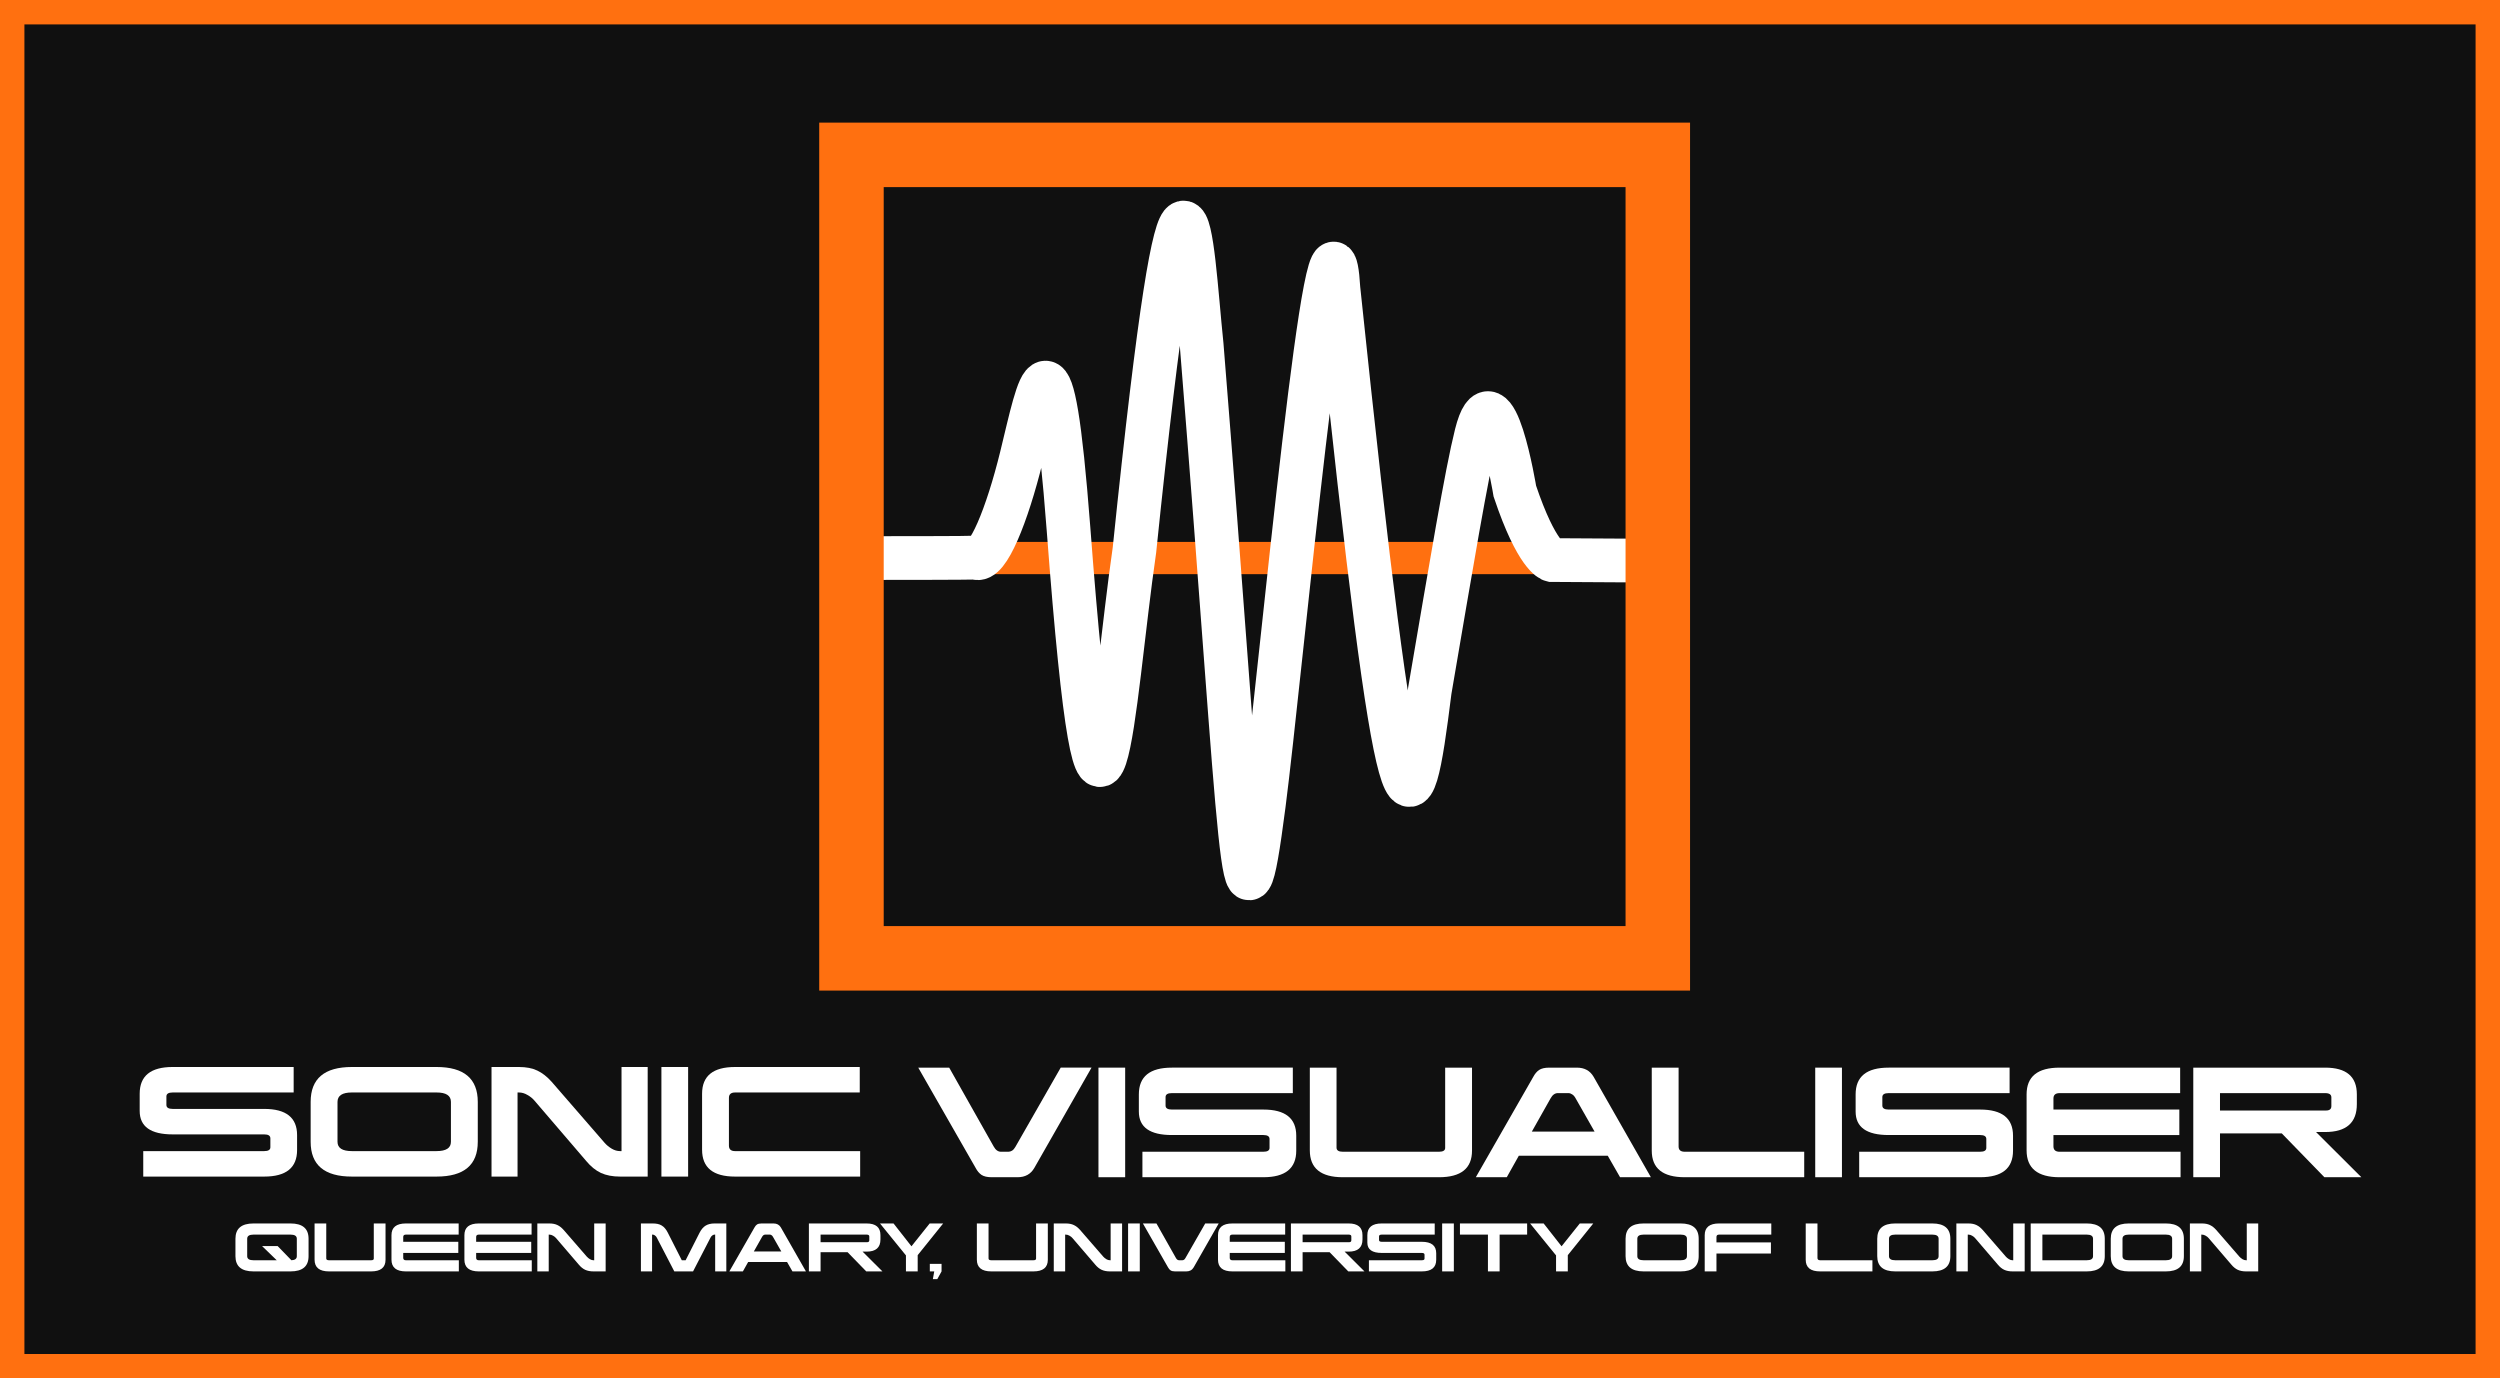 <?xml version="1.0" encoding="UTF-8" standalone="no"?>
<!-- Created with Inkscape (http://www.inkscape.org/) -->

<svg
   xmlns:dc="http://purl.org/dc/elements/1.1/"
   xmlns:cc="http://creativecommons.org/ns#"
   xmlns:rdf="http://www.w3.org/1999/02/22-rdf-syntax-ns#"
   xmlns:svg="http://www.w3.org/2000/svg"
   xmlns="http://www.w3.org/2000/svg"
   xmlns:sodipodi="http://sodipodi.sourceforge.net/DTD/sodipodi-0.dtd"
   xmlns:inkscape="http://www.inkscape.org/namespaces/inkscape"
   width="584"
   height="322"
   id="svg1952"
   sodipodi:version="0.32"
   inkscape:version="0.91 r13725"
   sodipodi:docname="sv-splash.svg"
   inkscape:export-filename="/home/cannam/code/sv-iconset/sv-splash.png"
   inkscape:export-xdpi="90"
   inkscape:export-ydpi="90"
   version="1.1">
  <rect width="100%" height="100%" fill="#333333" stroke="none"/>
  <defs
     id="defs1954" />
  <sodipodi:namedview
     id="base"
     pagecolor="#ffffff"
     bordercolor="#666666"
     borderopacity="1.0"
     inkscape:pageopacity="0.0"
     inkscape:pageshadow="2"
     inkscape:zoom="2.8284271"
     inkscape:cx="288.38759"
     inkscape:cy="170.62826"
     inkscape:current-layer="layer1"
     inkscape:document-units="px"
     showgrid="true"
     inkscape:window-width="2426"
     inkscape:window-height="1265"
     inkscape:window-x="13"
     inkscape:window-y="97"
     inkscape:window-maximized="0"
     fit-margin-top="0"
     fit-margin-left="0"
     fit-margin-right="0"
     fit-margin-bottom="0"
     inkscape:snap-bbox="true">
    <inkscape:grid
       type="xygrid"
       id="grid6046"
       originx="-26"
       originy="-103" />
  </sodipodi:namedview>
  <g
     id="layer1"
     inkscape:label="Layer 1"
     inkscape:groupmode="layer"
     transform="translate(-26,-55)">
    <rect
       style="fill:#101010;fill-opacity:1;stroke:#ff7010;stroke-width:5.704;stroke-linejoin:miter;stroke-miterlimit:4;stroke-dasharray:none;stroke-opacity:1"
       id="rect3849"
       width="578.296"
       height="316.296"
       x="28.852"
       y="57.852" />
    <path
       inkscape:connector-curvature="0"
       style="fill:none;fill-rule:evenodd;stroke:#ff7010;stroke-width:7.533px;stroke-linecap:butt;stroke-linejoin:miter;stroke-opacity:1"
       d="m 228.083,185.358 177.739,0"
       id="path4036-8"
       sodipodi:nodetypes="cc" />
    <path
       style="fill:none;fill-rule:evenodd;stroke:#ffffff;stroke-width:10.215;stroke-linecap:butt;stroke-linejoin:miter;stroke-miterlimit:1.4;stroke-dasharray:none;stroke-dashoffset:0;stroke-opacity:1;marker-start:none;marker-mid:none;marker-end:none"
       d="m 230.223,185.361 c 21.351,0 23.703,-0.089 23.703,-0.089 2.721,1.475 7.367,-9.995 10.696,-23.586 4.246,-17.336 7.044,-34.419 10.977,16.814 7.542,99.854 10.221,40.805 15.408,4.98 11.952,-115.751 13.169,-72.238 15.701,-47.9 9.735,120.361 9.315,147.335 14.518,107.361 3.867,-29.707 15.376,-154.929 17.439,-120.41 14.353,137.198 16.918,129.105 21.328,93.845 5.056,-29.549 8.579,-50.793 10.868,-59.904 4.139,-16.472 9.007,13.268 9.007,13.268 5.132,15.26 8.625,16.089 8.625,16.089 l 19.305,0.116"
       id="path3783-4"
       sodipodi:nodetypes="ccscccsccsccc"
       inkscape:connector-curvature="0" />
    <rect
        style="fill:none;stroke:#ff7010;stroke-width:15.066;stroke-linejoin:miter;stroke-miterlimit:4;stroke-dasharray:none;stroke-opacity:1"
       id="rect3775-0"
       width="188.362"
       height="187.689"
       x="224.901"
       y="91.177" />
    <g
       style="font-style:normal;font-variant:normal;font-weight:normal;font-stretch:normal;font-size:32px;line-height:125%;font-family:Korataki;text-align:start;writing-mode:lr-tb;text-anchor:start;fill:#ffffff;fill-opacity:1;stroke:none;stroke-width:1px;stroke-linecap:butt;stroke-linejoin:miter;stroke-opacity:1"
       id="text2049">
      <path
         d="m 258.132,322.832 q 0.672,1.216 1.696,1.216 l 1.728,0 q 0.448,0 0.864,-0.256 0.448,-0.288 0.8,-0.928 l 10.56,-18.464 7.2,0 -13.376,23.456 Q 266.356,330 263.7,330 l -6.048,0 q -1.536,0 -2.368,-0.544 -0.8,-0.544 -1.376,-1.632 L 240.5,304.4 l 7.232,0 10.4,18.432 z"
         style=""
         id="path4229" />
      <path
         d="m 282.6,304.4 6.24,0 0,25.6 -6.24,0 0,-25.6 z"
         style=""
         id="path4231" />
      <path
         d="m 328.004,304.4 0,5.952 -28.256,0 q -1.472,0 -1.472,0.928 l 0,1.984 q 0,0.928 1.472,0.928 l 21.376,0 q 7.68,0 7.68,6.112 l 0,3.488 q 0,6.208 -7.68,6.208 l -28.256,0 0,-5.952 28.256,0 q 1.44,0 1.44,-0.896 l 0,-2.08 q 0,-0.928 -1.44,-0.928 l -21.376,0 q -7.712,0 -7.712,-5.472 l 0,-4.032 q 0,-6.24 7.712,-6.24 l 28.256,0 z"
         style=""
         id="path4233" />
      <path
         d="m 362.151,324.048 q 1.44,0 1.44,-0.896 l 0,-18.752 6.272,0 0,19.392 q 0,6.208 -7.712,6.208 l -22.464,0 q -7.712,0 -7.712,-6.272 l 0,-19.328 6.24,0 0,18.688 q 0,0.96 1.472,0.96 l 22.464,0 z"
         style=""
         id="path4235" />
      <path
         d="m 401.566,324.976 -20.768,0 -2.816,5.024 -7.232,0 13.408,-23.424 q 0.576,-1.088 1.376,-1.632 0.832,-0.544 2.368,-0.544 l 6.464,0 q 2.656,0 3.904,2.144 l 13.376,23.456 -7.2,0 -2.88,-5.024 z m -17.728,-5.632 14.656,0 -4.448,-7.808 q -0.352,-0.64 -0.8,-0.896 -0.416,-0.288 -0.864,-0.288 l -2.464,0 q -1.024,0 -1.696,1.216 l -4.384,7.776 z"
         style=""
         id="path4237" />
      <path
         d="m 419.562,330 q -7.712,0 -7.712,-6.208 l 0,-19.392 6.272,0 0,18.432 q 0,1.216 1.44,1.216 l 27.904,0 0,5.952 -27.904,0 z"
         style=""
         id="path4239" />
      <path
         d="m 450.038,304.4 6.24,0 0,25.6 -6.24,0 0,-25.6 z"
         style=""
         id="path4241" />
      <path
         d="m 495.442,304.4 0,5.952 -28.256,0 q -1.472,0 -1.472,0.928 l 0,1.984 q 0,0.928 1.472,0.928 l 21.376,0 q 7.68,0 7.68,6.112 l 0,3.488 q 0,6.208 -7.68,6.208 l -28.256,0 0,-5.952 28.256,0 q 1.44,0 1.44,-0.896 l 0,-2.08 q 0,-0.928 -1.44,-0.928 l -21.376,0 q -7.712,0 -7.712,-5.472 l 0,-4.032 q 0,-6.24 7.712,-6.24 l 28.256,0 z"
         style=""
         id="path4243" />
      <path
         d="m 535.38,324.048 0,5.952 -28.256,0 q -7.712,0 -7.712,-6.272 l 0,-13.088 q 0,-6.24 7.712,-6.24 l 28.16,0 0,5.952 -28.16,0 q -1.44,0 -1.44,1.248 l 0,2.592 29.408,0 0,5.952 -29.408,0 0,2.624 q 0,1.28 1.44,1.28 l 28.256,0 z"
         style=""
         id="path4245" />
      <path
         d="m 538.35,304.4 30.816,0 q 7.392,0 7.392,6.24 l 0,2.304 q 0,6.496 -7.392,6.496 l -2.144,0 10.592,10.56 -8.64,0 -9.952,-10.24 -14.432,0 0,10.24 -6.24,0 0,-25.6 z m 6.24,5.952 0,4.064 24.768,0 q 1.248,0 1.248,-1.024 l 0,-2.048 q 0,-0.992 -1.44,-0.992 l -24.576,0 z"
         style=""
         id="path4247" />
    </g>
    <g
       style="font-style:normal;font-variant:normal;font-weight:normal;font-stretch:normal;font-size:14px;line-height:100%;font-family:Korataki;text-align:start;writing-mode:lr-tb;text-anchor:start;fill:#ffffff;fill-opacity:1;stroke:none;stroke-width:1px;stroke-linecap:butt;stroke-linejoin:miter;stroke-opacity:1"
       id="text2053">
      <path
         d="m 85.214,352 q -4.214,0 -4.214,-3.556 l 0,-4.074 q 0,-3.57 4.214,-3.57 l 8.652,0 q 4.214,0 4.214,3.57 l 0,4.074 q 0,3.556 -4.214,3.556 l -8.652,0 z m 0,-8.596 q -1.47,0 -1.47,0.966 l 0,4.074 q 0,0.952 1.47,0.952 l 5.432,0 -3.43,-3.318 3.64,0 3.22,3.318 q 1.26,-0.056 1.26,-0.952 l 0,-4.074 q 0,-0.966 -1.47,-0.966 l -8.652,0 z"
         style=""
         id="path4172" />
      <path
         d="m 112.686,349.396 q 0.63,0 0.63,-0.392 l 0,-8.204 2.744,0 0,8.484 q 0,2.716 -3.374,2.716 l -9.828,0 q -3.374,0 -3.374,-2.744 l 0,-8.456 2.73,0 0,8.176 q 0,0.42 0.644,0.42 l 9.828,0 z"
         style=""
         id="path4174" />
      <path
         d="m 133.185,349.396 0,2.604 -12.362,0 q -3.374,0 -3.374,-2.744 l 0,-5.726 q 0,-2.73 3.374,-2.73 l 12.32,0 0,2.604 -12.32,0 q -0.63,0 -0.63,0.546 l 0,1.134 12.866,0 0,2.604 -12.866,0 0,1.148 q 0,0.56 0.63,0.56 l 12.362,0 z"
         style=""
         id="path4176" />
      <path
         d="m 150.22,349.396 0,2.604 -12.362,0 q -3.374,0 -3.374,-2.744 l 0,-5.726 q 0,-2.73 3.374,-2.73 l 12.32,0 0,2.604 -12.32,0 q -0.63,0 -0.63,0.546 l 0,1.134 12.866,0 0,2.604 -12.866,0 0,1.148 q 0,0.56 0.63,0.56 l 12.362,0 z"
         style=""
         id="path4178" />
      <path
         d="m 155.916,344.244 q -0.294,-0.35 -0.728,-0.588 -0.42,-0.252 -0.868,-0.252 l -0.14,0 0,8.596 -2.66,0 0,-11.2 2.8,0 q 1.12,0 1.876,0.364 0.77,0.364 1.47,1.148 l 5.418,6.244 q 0.294,0.336 0.714,0.588 0.42,0.252 0.868,0.252 l 0.14,0 0,-8.596 2.674,0 0,11.2 -2.814,0 q -1.162,0 -1.974,-0.378 -0.798,-0.378 -1.484,-1.204 l -5.292,-6.174 z"
         style=""
         id="path4180" />
      <path
         d="m 175.719,340.8 2.73,0 q 0.672,0 1.19,0.112 0.532,0.112 0.952,0.378 0.42,0.252 0.756,0.658 0.35,0.406 0.644,0.994 l 3.276,6.454 0.896,0 3.248,-6.412 q 0.308,-0.602 0.658,-1.008 0.35,-0.42 0.77,-0.672 0.434,-0.266 0.938,-0.378 0.518,-0.126 1.134,-0.126 l 2.758,0 0,11.2 -2.604,0 0,-8.596 -0.14,0 q -0.28,0 -0.546,0.21 -0.252,0.196 -0.378,0.448 l -4.102,7.938 -4.382,0 -4.116,-7.938 q -0.126,-0.252 -0.392,-0.448 -0.266,-0.21 -0.546,-0.21 l -0.14,0 0,8.596 -2.604,0 0,-11.2 z"
         style=""
         id="path4182" />
      <path
         d="m 209.856,349.802 -9.086,0 -1.232,2.198 -3.164,0 5.866,-10.248 q 0.252,-0.476 0.602,-0.714 0.364,-0.238 1.036,-0.238 l 2.828,0 q 1.162,0 1.708,0.938 l 5.852,10.262 -3.15,0 -1.26,-2.198 z m -7.756,-2.464 6.412,0 -1.946,-3.416 q -0.154,-0.28 -0.35,-0.392 -0.182,-0.126 -0.378,-0.126 l -1.078,0 q -0.448,0 -0.742,0.532 l -1.918,3.402 z"
         style=""
         id="path4184" />
      <path
         d="m 214.957,340.8 13.482,0 q 3.234,0 3.234,2.73 l 0,1.008 q 0,2.842 -3.234,2.842 l -0.938,0 4.634,4.62 -3.78,0 -4.354,-4.48 -6.314,0 0,4.48 -2.73,0 0,-11.2 z m 2.73,2.604 0,1.778 10.836,0 q 0.546,0 0.546,-0.448 l 0,-0.896 q 0,-0.434 -0.63,-0.434 l -10.752,0 z"
         style=""
         id="path4186" />
      <path
         d="m 243.172,340.8 3.15,0 -5.95,7.406 0,3.794 -2.744,0 0,-3.738 -6.062,-7.462 3.164,0 4.186,5.334 4.256,-5.334 z"
         style=""
         id="path4188" />
      <path
         d="m 243.203,350.236 2.744,0 0,1.764 -0.994,1.806 -1.036,0 0.322,-1.806 -1.036,0 0,-1.764 z"
         style=""
         id="path4190" />
      <path
         d="m 267.397,349.396 q 0.63,0 0.63,-0.392 l 0,-8.204 2.744,0 0,8.484 q 0,2.716 -3.374,2.716 l -9.828,0 q -3.374,0 -3.374,-2.744 l 0,-8.456 2.73,0 0,8.176 q 0,0.42 0.644,0.42 l 9.828,0 z"
         style=""
         id="path4192" />
      <path
         d="m 276.556,344.244 q -0.294,-0.35 -0.728,-0.588 -0.42,-0.252 -0.868,-0.252 l -0.14,0 0,8.596 -2.66,0 0,-11.2 2.8,0 q 1.12,0 1.876,0.364 0.77,0.364 1.47,1.148 l 5.418,6.244 q 0.294,0.336 0.714,0.588 0.42,0.252 0.868,0.252 l 0.14,0 0,-8.596 2.674,0 0,11.2 -2.814,0 q -1.162,0 -1.974,-0.378 -0.798,-0.378 -1.484,-1.204 l -5.292,-6.174 z"
         style=""
         id="path4194" />
      <path
         d="m 289.523,340.8 2.73,0 0,11.2 -2.73,0 0,-11.2 z"
         style=""
         id="path4196" />
      <path
         d="m 300.694,348.864 q 0.294,0.532 0.742,0.532 l 0.756,0 q 0.196,0 0.378,-0.112 0.196,-0.126 0.35,-0.406 l 4.62,-8.078 3.15,0 -5.852,10.262 q -0.546,0.938 -1.708,0.938 l -2.646,0 q -0.672,0 -1.036,-0.238 -0.35,-0.238 -0.602,-0.714 l -5.866,-10.248 3.164,0 4.55,8.064 z"
         style=""
         id="path4198" />
      <path
         d="m 326.259,349.396 0,2.604 -12.362,0 q -3.374,0 -3.374,-2.744 l 0,-5.726 q 0,-2.73 3.374,-2.73 l 12.32,0 0,2.604 -12.32,0 q -0.63,0 -0.63,0.546 l 0,1.134 12.866,0 0,2.604 -12.866,0 0,1.148 q 0,0.56 0.63,0.56 l 12.362,0 z"
         style=""
         id="path4200" />
      <path
         d="m 327.559,340.8 13.482,0 q 3.234,0 3.234,2.73 l 0,1.008 q 0,2.842 -3.234,2.842 l -0.938,0 4.634,4.62 -3.78,0 -4.354,-4.48 -6.314,0 0,4.48 -2.73,0 0,-11.2 z m 2.73,2.604 0,1.778 10.836,0 q 0.546,0 0.546,-0.448 l 0,-0.896 q 0,-0.434 -0.63,-0.434 l -10.752,0 z"
         style=""
         id="path4202" />
      <path
         d="m 361.149,340.8 0,2.604 -12.362,0 q -0.644,0 -0.644,0.406 l 0,0.868 q 0,0.406 0.644,0.406 l 9.352,0 q 3.36,0 3.36,2.674 l 0,1.526 q 0,2.716 -3.36,2.716 l -12.362,0 0,-2.604 12.362,0 q 0.63,0 0.63,-0.392 l 0,-0.91 q 0,-0.406 -0.63,-0.406 l -9.352,0 q -3.374,0 -3.374,-2.394 l 0,-1.764 q 0,-2.73 3.374,-2.73 l 12.362,0 z"
         style=""
         id="path4204" />
      <path
         d="m 362.887,340.8 2.73,0 0,11.2 -2.73,0 0,-11.2 z"
         style=""
         id="path4206" />
      <path
         d="m 367.043,340.8 15.694,0 0,2.604 -6.426,0 0,8.596 -2.73,0 0,-8.596 -6.538,0 0,-2.604 z"
         style=""
         id="path4208" />
      <path
         d="m 395.039,340.8 3.15,0 -5.95,7.406 0,3.794 -2.744,0 0,-3.738 -6.062,-7.462 3.164,0 4.186,5.334 4.256,-5.334 z"
         style=""
         id="path4210" />
      <path
         d="m 409.948,352 q -4.214,0 -4.214,-3.556 l 0,-4.074 q 0,-3.57 4.214,-3.57 l 8.652,0 q 4.214,0 4.214,3.57 l 0,4.074 q 0,3.556 -4.214,3.556 l -8.652,0 z m 0,-8.596 q -1.47,0 -1.47,0.966 l 0,4.074 q 0,0.952 1.47,0.952 l 8.652,0 q 1.47,0 1.47,-0.952 l 0,-4.074 q 0,-0.966 -1.47,-0.966 l -8.652,0 z"
         style=""
         id="path4212" />
      <path
         d="m 424.219,352 0,-8.47 q 0,-2.73 3.374,-2.73 l 12.18,0 0,2.604 -12.18,0 q -0.63,0 -0.63,0.546 l 0,1.274 12.726,0 0,2.604 -12.726,0 0,4.172 -2.744,0 z"
         style=""
         id="path4214" />
      <path
         d="m 451.19,352 q -3.374,0 -3.374,-2.716 l 0,-8.484 2.744,0 0,8.064 q 0,0.532 0.63,0.532 l 12.208,0 0,2.604 -12.208,0 z"
         style=""
         id="path4216" />
      <path
         d="m 468.737,352 q -4.214,0 -4.214,-3.556 l 0,-4.074 q 0,-3.57 4.214,-3.57 l 8.652,0 q 4.214,0 4.214,3.57 l 0,4.074 q 0,3.556 -4.214,3.556 l -8.652,0 z m 0,-8.596 q -1.47,0 -1.47,0.966 l 0,4.074 q 0,0.952 1.47,0.952 l 8.652,0 q 1.47,0 1.47,-0.952 l 0,-4.074 q 0,-0.966 -1.47,-0.966 l -8.652,0 z"
         style=""
         id="path4218" />
      <path
         d="m 487.404,344.244 q -0.294,-0.35 -0.728,-0.588 -0.42,-0.252 -0.868,-0.252 l -0.14,0 0,8.596 -2.66,0 0,-11.2 2.8,0 q 1.12,0 1.876,0.364 0.77,0.364 1.47,1.148 l 5.418,6.244 q 0.294,0.336 0.714,0.588 0.42,0.252 0.868,0.252 l 0.14,0 0,-8.596 2.674,0 0,11.2 -2.814,0 q -1.162,0 -1.974,-0.378 -0.798,-0.378 -1.484,-1.204 l -5.292,-6.174 z"
         style=""
         id="path4220" />
      <path
         d="m 500.371,340.8 13.09,0 q 4.214,0 4.214,3.57 l 0,4.074 q 0,3.556 -4.214,3.556 l -13.09,0 0,-11.2 z m 2.73,8.596 10.36,0 q 1.47,0 1.47,-0.952 l 0,-4.074 q 0,-0.966 -1.47,-0.966 l -10.36,0 0,5.992 z"
         style=""
         id="path4222" />
      <path
         d="m 523.288,352 q -4.214,0 -4.214,-3.556 l 0,-4.074 q 0,-3.57 4.214,-3.57 l 8.652,0 q 4.214,0 4.214,3.57 l 0,4.074 q 0,3.556 -4.214,3.556 l -8.652,0 z m 0,-8.596 q -1.47,0 -1.47,0.966 l 0,4.074 q 0,0.952 1.47,0.952 l 8.652,0 q 1.47,0 1.47,-0.952 l 0,-4.074 q 0,-0.966 -1.47,-0.966 l -8.652,0 z"
         style=""
         id="path4224" />
      <path
         d="m 541.955,344.244 q -0.294,-0.35 -0.728,-0.588 -0.42,-0.252 -0.868,-0.252 l -0.14,0 0,8.596 -2.66,0 0,-11.2 2.8,0 q 1.12,0 1.876,0.364 0.77,0.364 1.47,1.148 l 5.418,6.244 q 0.294,0.336 0.714,0.588 0.42,0.252 0.868,0.252 l 0.14,0 0,-8.596 2.674,0 0,11.2 -2.814,0 q -1.162,0 -1.974,-0.378 -0.798,-0.378 -1.484,-1.204 l -5.292,-6.174 z"
         style=""
         id="path4226" />
    </g>
    <g
       style="font-style:normal;font-variant:normal;font-weight:normal;font-stretch:normal;font-size:32px;line-height:125%;font-family:Korataki;text-align:start;writing-mode:lr-tb;text-anchor:start;fill:#ffffff;fill-opacity:1;stroke:none;stroke-width:1px;stroke-linecap:butt;stroke-linejoin:miter;stroke-opacity:1"
       id="text2049-6">
      <path
         d="m 94.598,304.25 0,5.952 -28.256,0 q -1.472,0 -1.472,0.928 l 0,1.984 q 0,0.928 1.472,0.928 l 21.376,0 q 7.68,0 7.68,6.112 l 0,3.488 q 0,6.208 -7.68,6.208 l -28.256,0 0,-5.952 28.256,0 q 1.44,0 1.44,-0.896 l 0,-2.08 q 0,-0.928 -1.44,-0.928 l -21.376,0 q -7.712,0 -7.712,-5.472 l 0,-4.032 q 0,-6.24 7.712,-6.24 l 28.256,0 z"
         style=""
         id="path4161" />
      <path
         d="m 108.201,329.85 q -9.632,0 -9.632,-8.128 l 0,-9.312 q 0,-8.16 9.632,-8.16 l 19.776,0 q 9.632,0 9.632,8.16 l 0,9.312 q 0,8.128 -9.632,8.128 l -19.776,0 z m 0,-19.648 q -3.36,0 -3.36,2.208 l 0,9.312 q 0,2.176 3.36,2.176 l 19.776,0 q 3.36,0 3.36,-2.176 l 0,-9.312 q 0,-2.208 -3.36,-2.208 l -19.776,0 z"
         style=""
         id="path4163" />
      <path
         d="m 150.867,312.122 q -0.672,-0.8 -1.664,-1.344 -0.96,-0.576 -1.984,-0.576 l -0.32,0 0,19.648 -6.08,0 0,-25.6 6.4,0 q 2.56,0 4.288,0.832 1.76,0.832 3.36,2.624 l 12.384,14.272 q 0.672,0.768 1.632,1.344 0.96,0.576 1.984,0.576 l 0.32,0 0,-19.648 6.112,0 0,25.6 -6.432,0 q -2.656,0 -4.512,-0.864 -1.824,-0.864 -3.392,-2.752 l -12.096,-14.112 z"
         style=""
         id="path4165" />
      <path
         d="m 180.506,304.25 6.24,0 0,25.6 -6.24,0 0,-25.6 z"
         style=""
         id="path4167" />
      <path
         d="m 226.934,323.898 0,5.952 -29.216,0 q -7.712,0 -7.712,-6.272 l 0,-13.088 q 0,-6.24 7.712,-6.24 l 29.12,0 0,5.952 -29.12,0 q -1.44,0 -1.44,1.248 l 0,11.168 q 0,1.28 1.44,1.28 l 29.216,0 z"
         style=""
         id="path4169" />
    </g>
  </g>
</svg>
